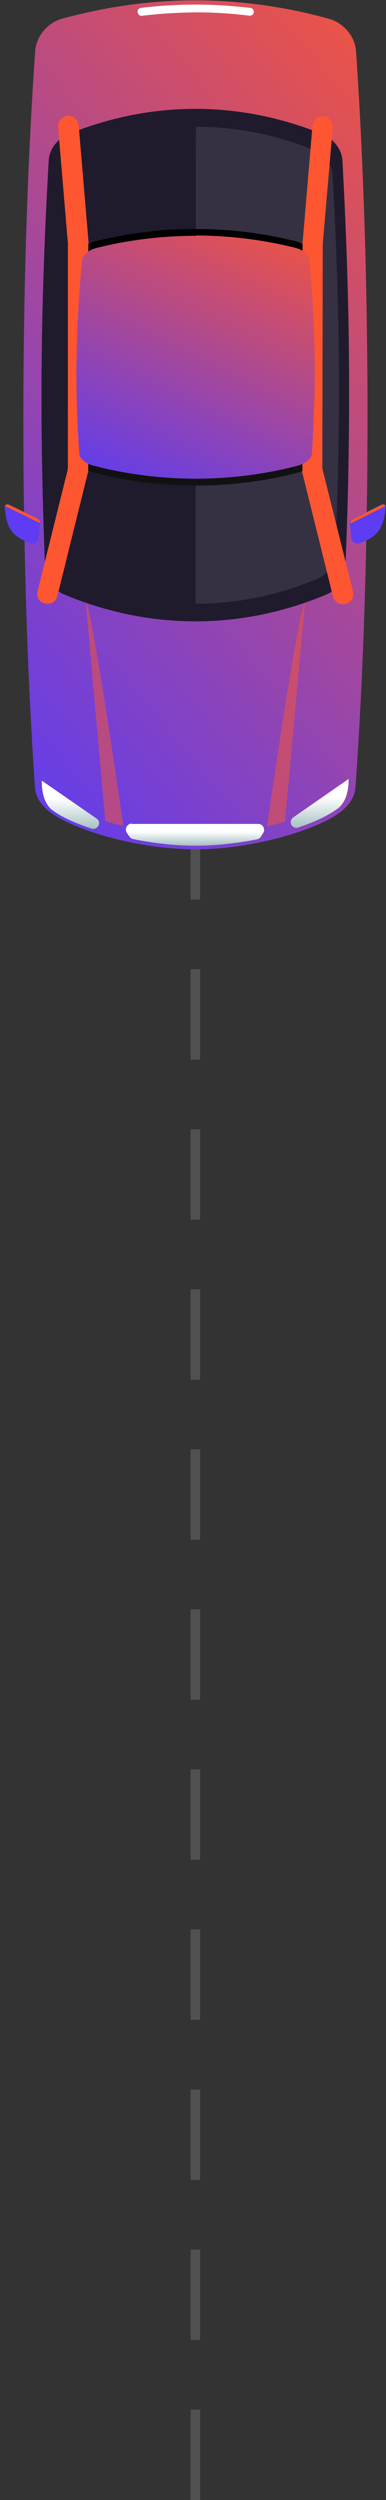 <svg width="81" height="524" viewBox="0 0 81 524" fill="none" xmlns="http://www.w3.org/2000/svg">
<rect x="0" y="0" width="81" height="524" fill="#333333" stroke="none"/>
<path fill-rule="evenodd" clip-rule="evenodd" d="M68.962 171.758C61.966 175.409 50.321 178.078 40.947 178.004C31.529 178.051 19.911 175.396 12.916 171.728C10.061 170.227 7.514 168.084 7.332 165.009C4.081 117.676 4.076 58.032 7.386 10.655C7.618 7.592 9.996 4.75 13.021 3.918C22.24 1.405 31.654 0.057 41.05 0.07C50.446 0.084 59.846 1.398 69.067 3.948C72.146 4.845 74.469 7.592 74.712 10.689C77.941 58.082 77.945 117.726 74.596 165.021C74.342 168.144 71.819 170.251 68.962 171.758Z" fill="url(#paint0_linear_5762_39203)"/>
<path d="M27.169 172.727C26.498 173.034 26.206 173.819 26.58 174.5L27.116 175.308C27.295 175.577 27.557 175.807 27.948 175.879C32.291 176.75 36.829 177.281 40.948 177.252C45.045 177.282 49.551 176.776 53.9 175.939C54.275 175.868 54.549 175.693 54.722 175.413L55.243 174.573C55.612 173.953 55.367 173.113 54.714 172.81C54.529 172.744 54.406 172.7 54.199 172.695L27.666 172.7C27.504 172.574 27.336 172.65 27.169 172.727Z" fill="url(#paint1_linear_5762_39203)"/>
<path d="M74.059 108.757L79.927 105.831C80.536 105.498 81.04 105.814 80.913 106.524C80.5 110.771 79.18 112.635 75.326 113.875C74.618 114.104 73.831 113.619 73.714 112.822L73.429 109.7C73.504 109.315 73.724 108.913 74.059 108.757Z" fill="#5D3CF2"/>
<path d="M80.945 106.06C80.792 105.73 80.425 105.6 79.983 105.855L74.106 108.785C73.771 108.941 73.551 109.344 73.537 109.751L80.945 106.06Z" fill="#FD5631"/>
<path d="M7.899 108.696L2.025 105.852C1.435 105.574 0.909 105.869 1.01 106.525C1.361 110.779 2.682 112.626 6.463 113.831C7.198 114.092 8.022 113.558 8.088 112.825L8.422 109.708C8.459 109.239 8.244 108.887 7.899 108.696Z" fill="#5D3CF2"/>
<path d="M1.023 106.06C1.159 105.694 1.535 105.62 2.003 105.856L7.892 108.716C8.238 108.908 8.453 109.262 8.439 109.673L1.023 106.06Z" fill="#FD5631"/>
<path d="M73.246 83.487C73.299 67.022 72.771 50.623 71.847 33.603C71.743 31.445 70.028 29.121 67.799 28.186C50.388 21.062 31.742 21.019 14.257 28.164C12.038 29.079 10.359 31.35 10.234 33.563C9.252 50.653 8.707 66.941 8.715 83.428C8.711 95.259 8.997 107.058 9.462 119.125C9.566 121.283 11.196 123.645 13.425 124.58C31.322 132.083 50.528 132.121 68.415 124.642C70.635 123.727 72.336 121.395 72.461 119.183C72.969 107.122 73.241 95.318 73.246 83.487Z" fill="url(#paint2_linear_5762_39203)"/>
<path d="M73.246 83.487C73.299 67.022 72.771 50.623 71.847 33.603C71.743 31.445 70.028 29.121 67.799 28.186C50.388 21.062 31.742 21.019 14.257 28.164C12.038 29.079 10.359 31.35 10.234 33.563C9.252 50.653 8.707 66.941 8.715 83.428C8.711 95.259 8.997 107.058 9.462 119.125C9.566 121.283 11.196 123.645 13.425 124.58C31.322 132.083 50.528 132.121 68.415 124.642C70.635 123.727 72.336 121.395 72.461 119.183C72.969 107.122 73.241 95.318 73.246 83.487Z" fill="#1F1B2D"/>
<path opacity="0.5" d="M56.027 173.213C57.319 172.923 58.571 172.551 59.801 172.239L63.999 126.411C62.685 126.761 56.027 173.213 56.027 173.213ZM18.014 126.29L22.094 172.142C23.346 172.521 24.559 172.819 25.894 173.16C25.894 173.16 19.244 126.731 18.014 126.29Z" fill="#FD5631"/>
<path d="M71.066 82.984C71.069 67.595 70.629 52.459 69.715 36.537C69.627 34.522 68.052 32.385 65.946 31.494C49.681 24.848 32.337 24.861 16.088 31.491C14.036 32.329 12.463 34.502 12.344 36.511C11.397 52.382 10.965 67.617 10.924 82.923C10.942 93.942 11.167 104.966 11.616 116.139C11.704 118.154 13.256 120.351 15.362 121.242C31.991 128.223 49.871 128.265 66.545 121.241C68.62 120.342 70.192 118.169 70.311 116.16C70.751 105.032 71.062 94.063 71.066 82.984Z" fill="#1F1B2D"/>
<path opacity="0.1" d="M66.585 121.324C68.66 120.425 70.232 118.253 70.352 116.243C70.836 104.994 71.086 94.004 71.129 83.007C71.131 67.618 70.691 52.482 69.777 36.56C69.69 34.545 68.115 32.408 66.009 31.517C57.907 28.205 49.468 26.551 41.106 26.566L41.043 126.54C49.611 126.531 58.248 124.836 66.585 121.324Z" fill="white"/>
<path d="M14.477 78.036C14.483 70.515 14.864 62.922 15.632 54.852C15.812 52.865 17.703 51.148 20.308 50.508C33.877 47.16 48.158 47.144 61.743 50.504C64.353 51.165 66.229 52.863 66.401 54.84C67.165 62.911 67.55 70.504 67.543 78.025C67.556 83.433 67.361 88.835 66.925 94.698C66.806 96.707 64.916 98.424 62.288 99.125C48.361 102.687 33.667 102.692 19.758 99.079C17.148 98.418 15.294 96.659 15.122 94.683C14.669 88.775 14.511 83.384 14.477 78.036Z" fill="url(#paint3_linear_5762_39203)"/>
<path d="M63.43 99.055L69.875 125.028C70.153 126.154 71.293 126.836 72.501 126.584C73.647 126.31 74.341 125.191 74.085 124.005L67.729 98.542C67.712 98.399 67.657 98.174 67.64 98.031L67.725 51.278C67.747 51.218 67.708 51.135 67.731 51.075L69.831 26.657C69.927 25.46 69.045 24.46 67.888 24.387C66.669 24.293 65.651 25.16 65.578 26.296L63.494 50.857C63.472 50.917 63.511 51 63.488 51.06L63.464 98.588C63.419 98.709 63.413 98.912 63.43 99.055ZM18.599 50.99L16.508 26.233C16.374 25.091 15.386 24.19 14.162 24.299C12.999 24.43 12.081 25.401 12.192 26.603L14.25 51.074C14.228 51.135 14.267 51.217 14.245 51.277L14.244 97.993C14.26 98.135 14.193 98.317 14.187 98.52L7.877 123.961C7.597 125.092 8.289 126.229 9.44 126.504C10.591 126.78 11.749 126.1 12.029 124.969L18.457 99.023C18.524 98.842 18.508 98.699 18.514 98.496L18.532 51.171C18.616 51.133 18.577 51.05 18.599 50.99Z" fill="#FD5631"/>
<path d="M41.02 2.594C44.788 2.575 48.527 2.82 52.322 3.289C52.858 3.345 53.283 2.95 53.256 2.461C53.267 2.055 52.927 1.659 52.513 1.648C48.634 1.217 44.834 0.95 41.066 0.969C37.237 0.966 33.464 1.188 29.602 1.651C29.166 1.7 28.824 2.057 28.874 2.485C28.902 2.974 29.304 3.391 29.824 3.304C33.541 2.857 37.314 2.635 41.02 2.594Z" fill="white"/>
<path d="M71.105 169.3C72.555 168.023 73.191 165.767 73.151 163.271L61.521 171.341C61.33 171.48 61.178 171.701 61.087 171.945C60.746 172.858 61.644 173.798 62.608 173.451C65.956 172.297 68.876 170.99 71.105 169.3ZM19.187 173.668C20.106 173.995 21.068 173.096 20.728 172.148C20.673 171.921 20.474 171.713 20.251 171.565L8.774 163.624C8.729 166.159 9.356 168.382 10.761 169.639C12.918 171.302 15.853 172.552 19.187 173.668Z" fill="url(#paint4_linear_5762_39203)"/>
<path fill-rule="evenodd" clip-rule="evenodd" d="M65.787 88.609C65.957 85.089 66.057 81.604 66.053 78.107C66.027 70.3 65.687 62.587 64.945 54.455C64.85 53.395 63.577 52.324 61.85 51.911C55.088 50.242 48.097 49.379 41.143 49.352L41.143 49.424C34.125 49.418 27.105 50.263 20.331 51.953C18.582 52.353 17.329 53.477 17.216 54.531C16.449 62.601 16.084 70.336 16.027 78.182C16.034 83.793 16.247 89.409 16.644 95.092C16.677 96.129 18.012 97.223 19.739 97.636C33.587 101.227 48.488 101.229 62.353 97.644C64.125 97.184 65.356 96.12 65.469 95.066C65.585 92.899 65.695 90.749 65.787 88.609Z" fill="url(#paint5_linear_5762_39203)"/>
<path opacity="0.15" fill-rule="evenodd" clip-rule="evenodd" d="M42 178L42 188.557L40 188.557L40 178L42 178ZM42 203.158L42 222.101L40 222.101L40 203.158L42 203.158ZM42 236.703L42 255.645L40 255.645L40 236.703L42 236.703ZM42 270.247L42 289.19L40 289.19L40 270.247L42 270.247ZM42 303.791L42 322.734L40 322.734L40 303.791L42 303.791ZM42 337.336L42 356.278L40 356.278L40 337.336L42 337.336ZM42 370.88L42 389.823L40 389.823L40 370.88L42 370.88ZM42 404.424L42 423.367L40 423.367L40 404.424L42 404.424ZM42 437.969L42 456.911L40 456.911L40 437.969L42 437.969ZM42 471.513L42 490.456L40 490.456L40 471.513L42 471.513ZM42 505.057L42 524L40 524L40 505.057L42 505.057Z" fill="white"/>
<defs>
<linearGradient id="paint0_linear_5762_39203" x1="4.898" y1="178.006" x2="146.802" y2="61.003" gradientUnits="userSpaceOnUse">
<stop stop-color="#5D3CF2"/>
<stop offset="1" stop-color="#FD5631"/>
</linearGradient>
<linearGradient id="paint1_linear_5762_39203" x1="40.944" y1="174.324" x2="40.941" y2="179.477" gradientUnits="userSpaceOnUse">
<stop stop-color="white"/>
<stop offset="1" stop-color="#628E93"/>
</linearGradient>
<linearGradient id="paint2_linear_5762_39203" x1="40.956" y1="149.765" x2="41.026" y2="24.262" gradientUnits="userSpaceOnUse">
<stop stop-color="#151515"/>
<stop offset="1"/>
</linearGradient>
<linearGradient id="paint3_linear_5762_39203" x1="40.977" y1="111.538" x2="41.013" y2="48.671" gradientUnits="userSpaceOnUse">
<stop stop-color="#151515"/>
<stop offset="1"/>
</linearGradient>
<linearGradient id="paint4_linear_5762_39203" x1="40.935" y1="167.272" x2="40.995" y2="178.746" gradientUnits="userSpaceOnUse">
<stop stop-color="white"/>
<stop offset="1" stop-color="#628E93"/>
</linearGradient>
<linearGradient id="paint5_linear_5762_39203" x1="16.027" y1="100.331" x2="49.225" y2="34.154" gradientUnits="userSpaceOnUse">
<stop stop-color="#5D3CF2"/>
<stop offset="1" stop-color="#FD5631"/>
</linearGradient>
</defs>
</svg>
